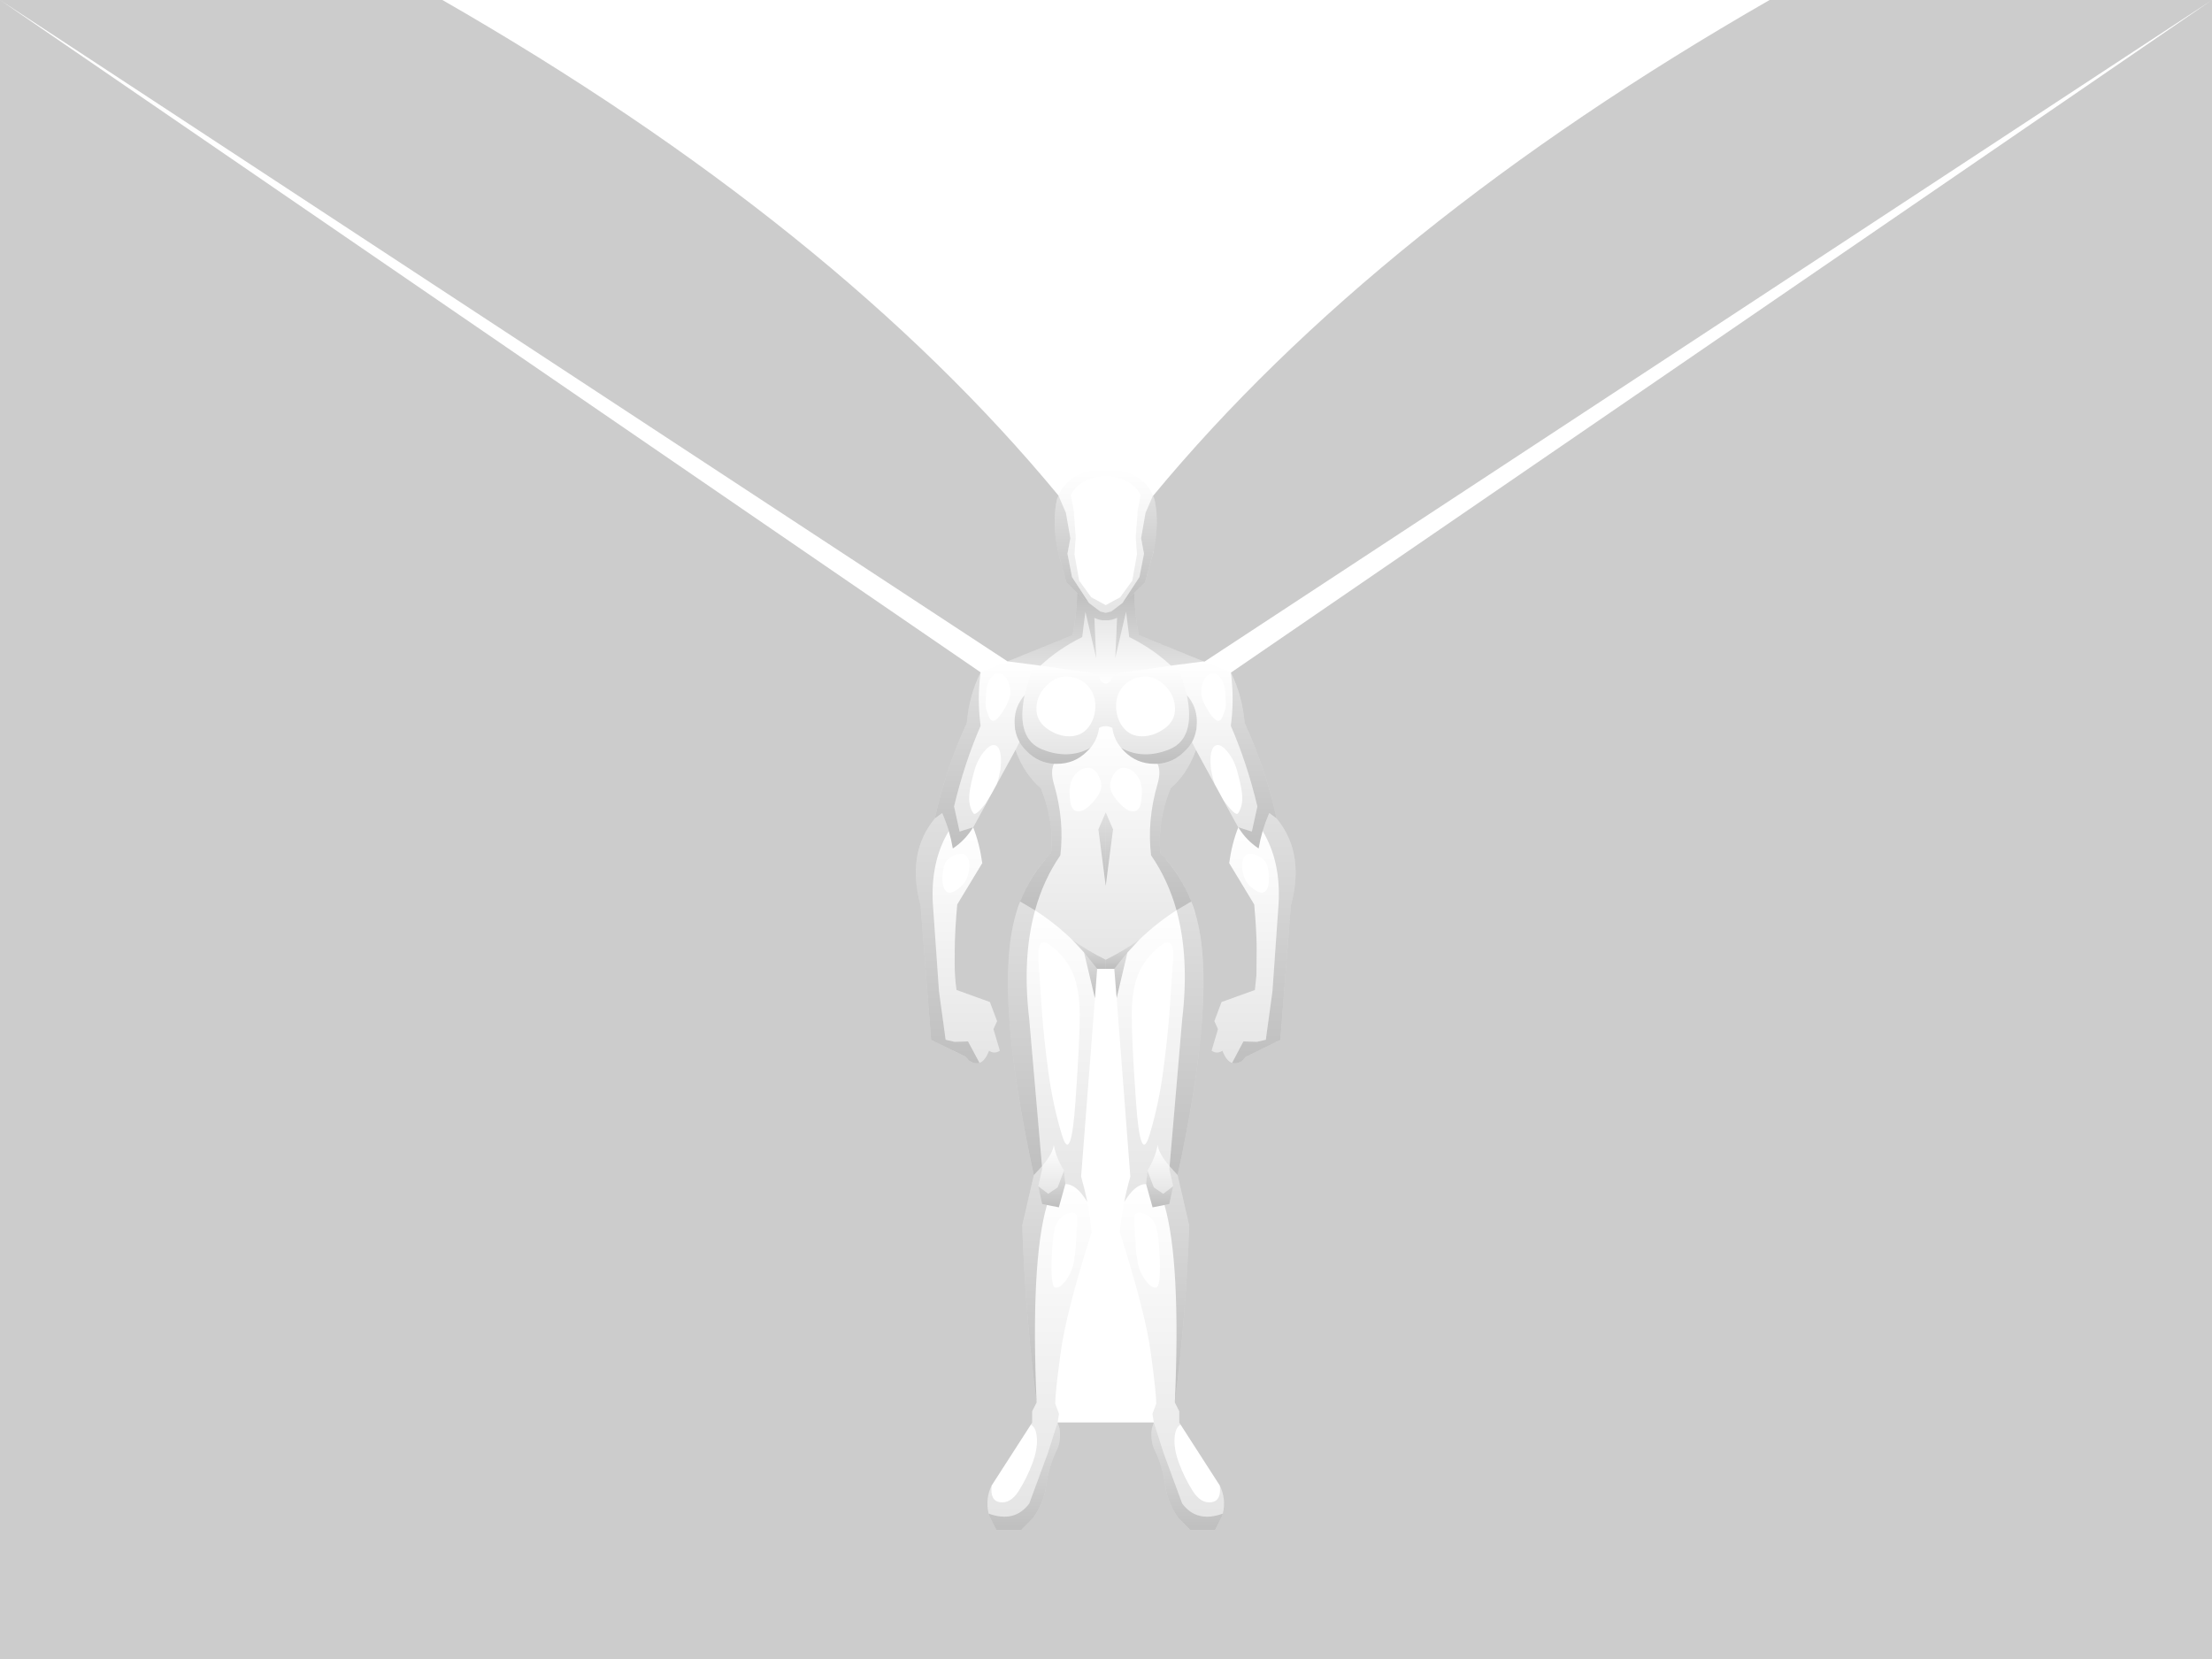 <?xml version="1.0" encoding="UTF-8" standalone="no"?>
<svg xmlns:xlink="http://www.w3.org/1999/xlink" height="600.0px" width="800.0px" xmlns="http://www.w3.org/2000/svg">
  <g transform="matrix(1.0, 0.0, 0.0, 1.0, 0.0, 0.0)">
    <path d="M800.0 600.0 L0.0 600.0 0.0 0.0 160.0 0.0 Q302.15 81.6 382.8 179.2 L382.25 180.65 Q380.8 187.35 381.9 195.2 L382.35 198.0 382.65 199.4 382.8 200.05 382.8 200.1 385.7 210.65 389.6 214.45 Q389.4 222.3 387.9 229.7 L364.4 239.2 0.0 0.0 354.65 243.15 Q350.5 251.55 349.65 261.5 342.05 277.95 338.1 296.0 327.75 308.5 332.95 327.55 L336.75 376.1 349.2 382.15 350.5 383.6 Q352.55 384.95 354.25 384.4 356.25 383.7 357.7 380.0 359.65 381.3 361.6 380.0 L359.3 372.2 360.6 369.3 358.0 362.4 345.95 358.05 Q345.6 355.95 345.4 352.8 345.2 349.65 345.3 343.05 345.35 336.45 346.2 327.1 L355.25 312.15 Q354.25 305.0 351.95 299.2 L352.4 298.45 367.25 271.25 Q370.4 279.95 376.45 285.1 381.25 297.0 380.15 308.5 370.95 318.25 367.35 330.85 359.4 358.4 373.9 425.0 L369.7 443.25 Q370.8 475.2 374.9 507.25 L373.3 510.4 373.3 514.5 358.65 537.25 Q356.3 542.1 357.55 547.4 L357.75 548.2 360.35 553.3 369.35 553.3 373.6 549.0 Q377.6 543.45 378.4 537.05 379.35 530.15 382.2 524.45 383.65 521.5 383.3 517.4 L383.25 517.15 383.2 516.65 382.5 514.45 417.3 514.45 416.6 516.65 416.55 517.15 416.5 517.4 Q416.15 521.5 417.6 524.45 420.45 530.15 421.4 537.05 422.2 543.45 426.2 549.0 L430.45 553.3 439.45 553.3 442.05 548.2 442.25 547.4 Q443.5 542.1 441.15 537.25 L426.5 514.5 426.5 510.4 424.9 507.25 Q429.0 475.2 430.1 443.25 L425.9 425.0 Q440.4 358.4 432.45 330.85 428.85 318.25 419.65 308.5 418.55 297.0 423.35 285.1 429.4 279.95 432.55 271.25 L447.4 298.45 447.85 299.2 Q445.55 305.0 444.55 312.15 L453.6 327.1 Q454.45 336.45 454.5 343.05 L454.4 352.8 453.85 358.05 441.8 362.4 439.2 369.3 440.5 372.2 438.2 380.0 Q440.15 381.3 442.1 380.0 443.55 383.7 445.6 384.4 447.25 384.95 449.3 383.6 L450.6 382.15 463.05 376.1 466.85 327.55 Q472.05 308.5 461.7 296.0 457.75 277.95 450.15 261.5 449.3 251.6 445.2 243.25 L800.0 0.0 435.6 239.3 411.9 229.7 Q410.4 222.3 410.2 214.45 L414.1 210.65 417.15 199.6 417.15 199.4 417.45 198.0 417.9 195.2 Q419.0 187.35 417.55 180.65 L417.05 179.3 Q497.85 81.6 640.0 0.0 L800.0 0.0 800.0 600.0" fill="#000000" fill-opacity="0.2" fill-rule="evenodd" stroke="none"/>
    <path d="M382.8 179.2 Q386.65 170.15 399.9 169.6 413.15 170.15 417.0 179.2 L414.3 185.5 412.7 194.65 413.75 200.25 412.1 208.7 405.95 218.1 401.9 221.15 399.9 221.65 397.9 221.15 393.85 218.1 387.7 208.7 386.05 200.25 387.1 194.65 385.5 185.5 382.8 179.2 M389.05 194.25 L388.6 200.5 390.3 210.0 394.65 216.0 399.9 218.85 405.15 216.0 409.5 210.0 411.2 200.5 410.75 194.25 411.5 184.35 412.55 179.05 Q409.15 172.6 399.9 172.15 390.65 172.6 387.25 179.05 L388.3 184.35 389.05 194.25" fill="url(#gradient0)" fill-rule="evenodd" stroke="none"/>
    <path d="M389.6 214.45 L385.7 210.65 382.8 200.1 382.8 200.05 382.65 199.4 382.35 198.0 381.9 195.2 Q380.8 187.35 382.25 180.65 L382.8 179.2 385.5 185.5 387.1 194.65 386.05 200.25 387.7 208.7 393.85 218.1 Q391.5 216.25 389.6 214.45" fill="url(#gradient1)" fill-rule="evenodd" stroke="none"/>
    <path d="M417.0 179.2 L417.55 180.65 Q419.0 187.35 417.9 195.2 L417.45 198.0 417.15 199.4 417.0 200.05 417.0 200.1 414.1 210.65 410.2 214.45 406.0 218.1 405.95 218.1 412.1 208.7 413.75 200.25 412.7 194.65 414.3 185.5 417.0 179.2" fill="url(#gradient2)" fill-rule="evenodd" stroke="none"/>
    <path d="M410.2 214.45 Q410.4 222.3 411.9 229.7 L435.4 239.2 426.05 240.4 423.5 240.75 Q417.15 234.75 408.4 230.4 L407.25 221.25 403.35 238.0 404.0 223.45 Q401.9 224.45 399.9 224.35 397.9 224.5 395.8 223.45 L396.45 238.0 392.55 221.25 391.4 230.4 Q382.65 234.75 376.3 240.75 L373.75 240.4 364.4 239.2 387.9 229.7 Q389.4 222.3 389.6 214.45 391.5 216.25 393.85 218.1 L397.9 221.15 399.9 221.65 401.9 221.15 405.95 218.1 406.0 218.1 410.2 214.45" fill="url(#gradient3)" fill-rule="evenodd" stroke="none"/>
    <path d="M423.5 240.75 L406.15 243.2 402.45 244.25 Q402.05 246.8 399.9 247.25 397.75 246.8 397.35 244.25 L393.65 243.2 376.3 240.75 Q382.65 234.75 391.4 230.4 L392.55 221.25 396.45 238.0 395.8 223.45 Q397.9 224.5 399.9 224.35 401.9 224.45 404.0 223.45 L403.35 238.0 407.25 221.25 408.4 230.4 Q417.15 234.75 423.5 240.75" fill="url(#gradient4)" fill-rule="evenodd" stroke="none"/>
    <path d="M376.3 240.75 L393.65 243.2 397.35 244.25 Q397.75 246.8 399.9 247.25 402.05 246.8 402.45 244.25 L406.15 243.2 423.5 240.75 426.05 240.4 429.25 251.4 Q432.45 267.1 422.95 271.0 413.45 274.85 405.5 270.5 L405.45 270.45 Q402.85 267.3 402.3 263.25 399.9 262.0 397.5 263.25 396.95 267.3 394.4 270.45 386.4 274.85 376.85 271.0 367.35 267.1 370.55 251.4 L373.75 240.4 376.3 240.75 M413.05 266.3 Q417.25 266.3 421.2 263.45 425.2 260.55 424.95 255.85 424.75 251.15 421.05 247.7 417.4 244.2 413.1 244.7 408.85 245.2 406.15 248.3 403.5 251.4 403.65 255.75 403.8 260.1 406.3 263.2 408.85 266.3 413.05 266.3 M386.75 266.3 Q390.95 266.3 393.5 263.2 396.0 260.1 396.15 255.75 396.3 251.4 393.65 248.3 390.95 245.2 386.7 244.7 382.4 244.2 378.75 247.7 375.05 251.15 374.85 255.85 374.6 260.55 378.6 263.45 382.55 266.3 386.75 266.3" fill="url(#gradient5)" fill-rule="evenodd" stroke="none"/>
    <path d="M435.4 239.2 L445.15 243.15 Q446.45 252.85 445.15 262.5 451.0 276.0 454.75 291.65 L452.75 300.75 447.85 299.2 447.4 298.45 442.5 289.4 443.4 290.65 Q446.95 295.15 447.7 294.2 448.5 293.25 449.0 291.3 449.5 289.3 449.15 286.6 448.8 283.9 447.6 279.4 446.4 274.85 444.0 271.95 441.65 269.05 439.95 269.5 438.2 270.0 437.85 273.5 437.65 275.75 438.0 278.4 L438.7 281.65 439.3 283.55 432.55 271.25 431.1 268.4 Q432.2 266.4 432.6 264.1 L432.7 263.75 432.85 261.45 432.85 261.2 432.85 260.55 Q432.7 255.35 429.25 251.4 L426.05 240.4 435.4 239.2 M438.7 243.6 Q436.9 243.6 435.65 245.6 434.4 247.6 434.4 250.4 434.4 253.2 437.5 257.9 440.65 262.6 442.05 259.4 443.45 256.15 443.35 254.6 L443.15 250.35 Q443.0 247.6 441.75 245.6 440.5 243.6 438.7 243.6" fill="url(#gradient6)" fill-rule="evenodd" stroke="none"/>
    <path d="M432.55 271.25 Q429.4 279.95 423.35 285.1 418.55 297.0 419.65 308.5 427.05 316.35 430.85 326.05 L425.5 329.2 Q422.4 318.15 416.3 309.35 414.8 296.65 418.65 283.5 419.95 279.05 418.65 276.25 424.35 275.85 428.4 271.75 430.05 270.2 431.1 268.4 L432.55 271.25" fill="url(#gradient7)" fill-rule="evenodd" stroke="none"/>
    <path d="M405.5 270.5 Q413.45 274.85 422.95 271.0 432.45 267.1 429.25 251.4 432.7 255.35 432.85 260.55 L432.85 261.2 432.85 261.45 432.7 263.75 432.6 264.1 Q432.2 266.4 431.1 268.4 430.05 270.2 428.4 271.75 424.35 275.85 418.65 276.25 L417.55 276.25 Q411.15 276.25 406.65 271.75 L405.5 270.5" fill="url(#gradient8)" fill-rule="evenodd" stroke="none"/>
    <path d="M394.4 270.45 Q396.95 267.3 397.5 263.25 399.9 262.0 402.3 263.25 402.85 267.3 405.45 270.45 L405.5 270.5 406.65 271.75 Q411.15 276.25 417.55 276.25 L418.65 276.25 Q419.95 279.05 418.65 283.5 414.8 296.65 416.3 309.35 422.4 318.15 425.5 329.2 418.45 333.7 412.2 339.7 406.45 343.85 399.9 347.1 393.35 343.85 387.6 339.7 381.35 333.7 374.35 329.25 377.4 318.15 383.5 309.35 385.0 296.65 381.15 283.5 379.85 279.05 381.15 276.25 L382.25 276.25 Q388.65 276.25 393.15 271.75 L394.4 270.45 M412.8 284.25 Q412.45 281.75 410.7 279.85 409.0 277.95 406.8 277.7 404.65 277.4 403.05 279.65 401.5 281.9 401.5 284.3 401.5 286.7 404.55 290.15 407.65 293.6 409.95 293.45 412.25 293.3 412.7 290.0 413.2 286.7 412.8 284.25 M398.3 284.3 Q398.3 281.9 396.75 279.65 395.15 277.4 393.0 277.7 390.8 277.95 389.1 279.85 387.35 281.75 387.0 284.25 386.6 286.7 387.1 290.0 387.55 293.3 389.85 293.45 392.15 293.6 395.25 290.15 398.3 286.7 398.3 284.3 M399.9 320.4 L402.55 299.95 399.9 293.8 397.25 299.95 399.9 320.4" fill="url(#gradient9)" fill-rule="evenodd" stroke="none"/>
    <path d="M461.7 296.0 Q472.05 308.5 466.85 327.55 L463.05 376.1 450.6 382.15 449.3 383.6 Q447.25 384.95 445.6 384.4 L449.7 376.65 454.55 376.8 457.8 376.05 460.2 358.5 462.4 327.15 Q463.35 311.65 456.65 300.55 L456.7 300.5 Q457.65 297.25 459.05 294.05 L461.7 296.0" fill="url(#gradient10)" fill-rule="evenodd" stroke="none"/>
    <path d="M445.15 243.15 Q449.3 251.55 450.15 261.5 457.75 277.95 461.7 296.0 L459.05 294.05 Q457.65 297.25 456.7 300.5 L456.65 300.55 Q455.75 303.65 455.2 306.85 450.75 303.95 447.85 299.2 L452.75 300.75 454.75 291.65 Q451.0 276.0 445.15 262.5 446.45 252.85 445.15 243.15" fill="url(#gradient11)" fill-rule="evenodd" stroke="none"/>
    <path d="M367.25 271.25 L363.8 277.6 360.45 283.75 361.1 281.65 361.8 278.4 Q362.15 275.75 361.95 273.5 361.6 270.0 359.85 269.5 358.15 269.05 355.8 271.95 353.4 274.85 352.2 279.4 351.0 283.9 350.65 286.6 350.3 289.3 350.8 291.3 351.3 293.25 352.1 294.2 352.85 295.15 356.4 290.65 L358.9 286.55 356.2 291.5 352.4 298.45 351.95 299.2 347.05 300.75 345.05 291.65 Q348.8 276.0 354.65 262.5 353.35 252.85 354.65 243.15 L364.4 239.2 373.75 240.4 370.55 251.4 Q367.1 255.35 366.95 260.55 L366.95 261.2 366.95 261.45 367.1 263.75 367.2 264.1 Q367.6 266.35 368.75 268.35 L368.7 268.4 367.25 271.25 M364.15 245.6 Q362.9 243.6 361.1 243.6 359.3 243.6 358.05 245.6 356.8 247.6 356.65 250.35 L356.45 254.6 Q356.35 256.15 357.75 259.4 359.15 262.6 362.3 257.9 365.4 253.2 365.4 250.4 365.4 247.6 364.15 245.6" fill="url(#gradient12)" fill-rule="evenodd" stroke="none"/>
    <path d="M354.25 384.4 Q352.55 384.95 350.5 383.6 L349.2 382.15 336.75 376.1 332.95 327.55 Q327.75 308.5 338.1 296.0 L340.75 294.05 Q342.15 297.25 343.15 300.5 L343.15 300.55 Q336.45 311.65 337.4 327.15 L339.6 358.5 342.0 376.05 345.25 376.8 350.1 376.65 354.25 384.4" fill="url(#gradient13)" fill-rule="evenodd" stroke="none"/>
    <path d="M338.1 296.0 Q342.05 277.95 349.65 261.5 350.5 251.55 354.65 243.15 353.35 252.85 354.65 262.5 348.8 276.0 345.05 291.65 L347.05 300.75 351.95 299.2 Q349.05 303.95 344.6 306.85 344.05 303.65 343.15 300.55 L343.15 300.5 Q342.15 297.25 340.75 294.05 L338.1 296.0" fill="url(#gradient14)" fill-rule="evenodd" stroke="none"/>
    <path d="M370.55 251.4 Q367.35 267.1 376.85 271.0 386.4 274.85 394.4 270.45 L393.15 271.75 Q388.65 276.25 382.25 276.25 L381.15 276.25 Q375.45 275.85 371.4 271.75 369.8 270.2 368.7 268.4 L368.75 268.35 Q367.6 266.35 367.2 264.1 L367.1 263.75 366.95 261.45 366.95 261.2 366.95 260.55 Q367.1 255.35 370.55 251.4" fill="url(#gradient15)" fill-rule="evenodd" stroke="none"/>
    <path d="M368.95 326.05 Q372.75 316.35 380.15 308.5 381.25 297.0 376.45 285.1 370.4 279.95 367.25 271.25 L368.7 268.4 Q369.8 270.2 371.4 271.75 375.45 275.85 381.15 276.25 379.85 279.05 381.15 283.5 385.0 296.65 383.5 309.35 377.4 318.15 374.35 329.25 L368.95 326.05" fill="url(#gradient16)" fill-rule="evenodd" stroke="none"/>
    <path d="M399.9 320.4 L397.25 299.95 399.9 293.8 399.9 320.4" fill="url(#gradient17)" fill-rule="evenodd" stroke="none"/>
    <path d="M399.9 293.8 L402.55 299.95 399.9 320.4 399.9 293.8" fill="url(#gradient18)" fill-rule="evenodd" stroke="none"/>
    <path d="M373.9 425.0 Q359.4 358.4 367.35 330.85 L368.95 326.05 374.35 329.25 Q369.6 346.3 372.25 368.75 L376.85 421.8 373.9 425.0" fill="url(#gradient19)" fill-rule="evenodd" stroke="none"/>
    <path d="M396.0 361.0 L391.0 425.55 Q392.3 430.05 393.25 434.7 389.25 428.15 385.3 428.25 L384.8 423.35 Q381.95 418.7 381.1 414.0 380.95 416.9 376.85 421.8 L372.25 368.75 Q369.6 346.3 374.35 329.25 381.35 333.7 387.6 339.7 L392.05 344.45 396.0 361.0 M390.5 366.75 Q390.4 357.85 388.15 352.3 385.85 346.7 380.4 342.25 374.9 337.8 375.55 347.25 L376.85 366.15 Q377.55 375.65 379.15 387.6 380.75 399.55 384.05 410.45 387.35 421.35 388.95 398.5 390.55 375.65 390.5 366.75" fill="url(#gradient20)" fill-rule="evenodd" stroke="none"/>
    <path d="M399.9 350.4 L396.8 350.4 392.05 344.45 387.6 339.7 Q393.35 343.85 399.9 347.1 L399.9 350.4" fill="url(#gradient21)" fill-rule="evenodd" stroke="none"/>
    <path d="M351.95 299.2 Q354.25 305.0 355.25 312.15 L346.2 327.1 Q345.35 336.45 345.3 343.05 345.2 349.65 345.4 352.8 345.6 355.95 345.95 358.05 L358.0 362.4 360.6 369.3 359.3 372.2 361.6 380.0 Q359.65 381.3 357.7 380.0 356.25 383.65 354.25 384.4 L350.1 376.65 345.25 376.8 342.0 376.05 339.6 358.5 337.4 327.15 Q336.45 311.65 343.15 300.55 344.05 303.65 344.6 306.85 349.05 303.95 351.95 299.2 M348.85 319.15 Q350.0 317.5 350.5 314.6 350.95 311.65 349.8 310.0 348.65 308.3 346.55 308.9 344.4 309.45 342.8 310.9 341.2 312.35 340.9 316.3 340.6 320.2 341.8 321.9 343.0 323.6 345.35 322.25 347.7 320.85 348.85 319.15" fill="url(#gradient22)" fill-rule="evenodd" stroke="none"/>
    <path d="M403.0 350.4 L399.9 350.4 399.9 347.1 Q406.45 343.85 412.2 339.7 L407.75 344.5 403.0 350.4" fill="url(#gradient23)" fill-rule="evenodd" stroke="none"/>
    <path d="M396.8 350.4 L396.0 361.0 392.05 344.45 396.8 350.4" fill="url(#gradient24)" fill-rule="evenodd" stroke="none"/>
    <path d="M403.85 360.95 L403.0 350.4 407.75 344.5 403.85 360.95" fill="url(#gradient25)" fill-rule="evenodd" stroke="none"/>
    <path d="M445.6 384.4 Q443.55 383.65 442.1 380.0 440.15 381.3 438.2 380.0 L440.5 372.2 439.2 369.3 441.8 362.4 453.85 358.05 454.4 352.8 454.5 343.05 Q454.45 336.45 453.6 327.1 L444.55 312.15 Q445.55 305.0 447.85 299.2 450.75 303.95 455.2 306.85 455.75 303.65 456.65 300.55 463.35 311.65 462.4 327.15 L460.2 358.5 457.8 376.05 454.55 376.8 449.7 376.65 445.6 384.4 M449.3 314.6 Q449.8 317.5 450.95 319.15 452.1 320.85 454.45 322.25 456.8 323.6 458.0 321.9 459.2 320.2 458.9 316.3 458.6 312.35 457.0 310.9 455.4 309.45 453.25 308.9 451.15 308.3 450.0 310.0 448.85 311.65 449.3 314.6" fill="url(#gradient26)" fill-rule="evenodd" stroke="none"/>
    <path d="M406.6 434.7 Q407.5 430.05 408.8 425.55 L403.85 360.95 407.75 344.5 412.2 339.7 Q418.45 333.7 425.5 329.2 430.2 346.3 427.55 368.75 L423.0 421.8 Q418.85 416.85 418.7 414.0 417.85 418.7 415.0 423.35 L414.5 428.25 Q410.55 428.15 406.6 434.7 M424.25 347.25 Q424.9 337.8 419.4 342.25 413.95 346.7 411.65 352.3 409.4 357.85 409.3 366.75 409.25 375.65 410.85 398.5 412.45 421.35 415.75 410.45 419.05 399.55 420.65 387.6 422.25 375.65 422.95 366.15 L424.25 347.25" fill="url(#gradient27)" fill-rule="evenodd" stroke="none"/>
    <path d="M430.85 326.05 L432.45 330.85 Q440.4 358.4 425.9 425.0 L423.0 421.8 427.55 368.75 Q430.2 346.3 425.5 329.2 L430.85 326.05" fill="url(#gradient28)" fill-rule="evenodd" stroke="none"/>
    <path d="M425.9 425.0 L430.1 443.25 Q429.0 475.2 424.9 507.25 427.1 456.25 421.15 435.8 L422.9 435.45 424.3 429.0 422.9 422.8 423.0 421.8 425.9 425.0" fill="url(#gradient29)" fill-rule="evenodd" stroke="none"/>
    <path d="M424.3 429.0 L420.7 431.75 417.3 429.45 415.0 423.35 Q417.85 418.7 418.7 414.0 418.85 416.85 423.0 421.8 L422.9 422.8 424.3 429.0" fill="url(#gradient30)" fill-rule="evenodd" stroke="none"/>
    <path d="M415.0 423.35 L417.3 429.45 420.7 431.75 424.3 429.0 422.9 435.45 421.15 435.8 416.85 436.65 414.5 428.25 415.0 423.35" fill="url(#gradient31)" fill-rule="evenodd" stroke="none"/>
    <path d="M424.9 507.25 L426.5 510.4 426.5 514.5 427.0 515.25 426.95 515.25 Q425.05 516.3 424.8 520.05 424.5 524.1 426.45 529.3 428.4 534.5 431.35 539.2 434.35 543.9 438.2 543.3 441.8 542.7 441.15 537.3 L441.15 537.25 Q443.5 542.1 442.25 547.4 432.85 550.85 427.55 543.75 L420.9 525.7 417.3 514.45 416.8 511.35 418.15 507.65 Q418.2 503.95 416.25 489.6 414.4 475.15 405.0 445.65 405.45 440.9 406.3 436.35 L406.6 434.7 Q410.55 428.15 414.5 428.25 L416.85 436.65 421.15 435.8 Q427.1 456.25 424.9 507.25 M410.15 441.8 L410.7 450.1 Q410.95 454.5 411.7 457.6 412.45 460.7 414.55 463.4 416.65 466.05 418.2 465.65 419.75 465.25 419.45 455.55 419.15 445.8 417.75 442.7 416.35 439.6 413.05 438.75 409.8 437.9 410.15 441.8" fill="url(#gradient32)" fill-rule="evenodd" stroke="none"/>
    <path d="M376.85 421.8 Q380.95 416.9 381.1 414.0 381.95 418.7 384.8 423.35 L382.5 429.45 379.1 431.75 375.5 429.0 376.9 422.8 376.85 421.8" fill="url(#gradient33)" fill-rule="evenodd" stroke="none"/>
    <path d="M374.9 507.25 Q370.8 475.2 369.7 443.25 L373.9 425.0 376.85 421.8 376.9 422.8 375.5 429.0 376.9 435.45 378.65 435.8 Q372.7 456.25 374.9 507.25" fill="url(#gradient34)" fill-rule="evenodd" stroke="none"/>
    <path d="M384.8 423.35 L385.3 428.25 382.95 436.65 378.65 435.8 376.9 435.45 375.5 429.0 379.1 431.75 382.5 429.45 384.8 423.35" fill="url(#gradient35)" fill-rule="evenodd" stroke="none"/>
    <path d="M393.25 434.7 L393.55 436.35 Q394.35 440.9 394.8 445.65 385.4 475.15 383.55 489.6 381.6 503.95 381.65 507.65 L383.0 511.35 382.5 514.45 378.9 525.7 372.25 543.75 Q366.95 550.85 357.55 547.4 356.3 542.1 358.65 537.3 358.0 542.7 361.6 543.3 365.45 543.9 368.45 539.2 371.4 534.5 373.35 529.3 375.3 524.1 375.0 520.05 374.75 516.3 372.85 515.25 L373.3 514.5 373.3 510.4 374.9 507.25 Q372.7 456.25 378.65 435.8 L382.95 436.65 385.3 428.25 Q389.25 428.15 393.25 434.7 M389.65 441.8 Q390.0 437.9 386.75 438.75 383.45 439.6 382.05 442.7 380.65 445.8 380.35 455.55 380.05 465.25 381.6 465.65 383.15 466.05 385.25 463.4 387.35 460.7 388.1 457.6 388.85 454.5 389.1 450.1 389.3 445.7 389.65 441.8" fill="url(#gradient36)" fill-rule="evenodd" stroke="none"/>
    <path d="M382.5 514.45 L383.2 516.65 383.25 517.15 383.3 517.4 Q383.65 521.5 382.2 524.45 379.35 530.15 378.4 537.05 377.6 543.45 373.6 549.0 L369.35 553.3 360.35 553.3 357.75 548.2 357.55 547.4 Q366.95 550.85 372.25 543.75 L378.9 525.7 382.5 514.45" fill="url(#gradient37)" fill-rule="evenodd" stroke="none"/>
    <path d="M442.25 547.4 L442.05 548.2 439.45 553.3 430.45 553.3 426.2 549.0 Q422.2 543.45 421.4 537.05 420.45 530.15 417.6 524.45 416.15 521.5 416.5 517.4 L416.55 517.15 416.6 516.65 417.3 514.45 420.9 525.7 427.55 543.75 Q432.85 550.85 442.25 547.4" fill="url(#gradient38)" fill-rule="evenodd" stroke="none"/>
  </g>
  <defs>
    <linearGradient gradientTransform="matrix(0.0, 0.032, -0.021, 0.0, 399.9, 195.6)" gradientUnits="userSpaceOnUse" id="gradient0" spreadMethod="pad" x1="-819.2" x2="819.2">
      <stop offset="0.0" stop-color="#000000" stop-opacity="0.0"/>
      <stop offset="1.0" stop-color="#000000" stop-opacity="0.102"/>
    </linearGradient>
    <linearGradient gradientTransform="matrix(0.0, 0.024, -0.008, 0.0, 387.65, 198.65)" gradientUnits="userSpaceOnUse" id="gradient1" spreadMethod="pad" x1="-819.2" x2="819.2">
      <stop offset="0.0" stop-color="#000000" stop-opacity="0.122"/>
      <stop offset="1.0" stop-color="#000000" stop-opacity="0.251"/>
    </linearGradient>
    <linearGradient gradientTransform="matrix(0.0, 0.024, -0.008, 0.0, 412.15, 198.65)" gradientUnits="userSpaceOnUse" id="gradient2" spreadMethod="pad" x1="-819.2" x2="819.2">
      <stop offset="0.0" stop-color="#000000" stop-opacity="0.122"/>
      <stop offset="1.0" stop-color="#000000" stop-opacity="0.251"/>
    </linearGradient>
    <linearGradient gradientTransform="matrix(0.0, -0.016, 0.043, 0.0, 399.9, 227.6)" gradientUnits="userSpaceOnUse" id="gradient3" spreadMethod="pad" x1="-819.2" x2="819.2">
      <stop offset="0.0" stop-color="#000000" stop-opacity="0.122"/>
      <stop offset="1.0" stop-color="#000000" stop-opacity="0.251"/>
    </linearGradient>
    <linearGradient gradientTransform="matrix(0.0, -0.016, 0.029, 0.0, 399.9, 234.25)" gradientUnits="userSpaceOnUse" id="gradient4" spreadMethod="pad" x1="-819.2" x2="819.2">
      <stop offset="0.0" stop-color="#000000" stop-opacity="0.0"/>
      <stop offset="1.0" stop-color="#000000" stop-opacity="0.102"/>
    </linearGradient>
    <linearGradient gradientTransform="matrix(0.0, 0.02, -0.037, 0.0, 399.9, 256.6)" gradientUnits="userSpaceOnUse" id="gradient5" spreadMethod="pad" x1="-819.2" x2="819.2">
      <stop offset="0.0" stop-color="#000000" stop-opacity="0.0"/>
      <stop offset="1.0" stop-color="#000000" stop-opacity="0.102"/>
    </linearGradient>
    <linearGradient gradientTransform="matrix(0.0, 0.038, -0.018, 0.0, 440.4, 269.95)" gradientUnits="userSpaceOnUse" id="gradient6" spreadMethod="pad" x1="-819.2" x2="819.2">
      <stop offset="0.0" stop-color="#000000" stop-opacity="0.0"/>
      <stop offset="1.0" stop-color="#000000" stop-opacity="0.102"/>
    </linearGradient>
    <linearGradient gradientTransform="matrix(0.0, 0.037, -0.01, 0.0, 424.25, 298.8)" gradientUnits="userSpaceOnUse" id="gradient7" spreadMethod="pad" x1="-819.2" x2="819.2">
      <stop offset="0.0" stop-color="#000000" stop-opacity="0.122"/>
      <stop offset="1.0" stop-color="#000000" stop-opacity="0.251"/>
    </linearGradient>
    <linearGradient gradientTransform="matrix(0.0, 0.015, -0.017, 0.0, 419.2, 263.8)" gradientUnits="userSpaceOnUse" id="gradient8" spreadMethod="pad" x1="-819.2" x2="819.2">
      <stop offset="0.0" stop-color="#000000" stop-opacity="0.122"/>
      <stop offset="1.0" stop-color="#000000" stop-opacity="0.251"/>
    </linearGradient>
    <linearGradient gradientTransform="matrix(0.0, 0.052, -0.031, 0.0, 399.95, 304.85)" gradientUnits="userSpaceOnUse" id="gradient9" spreadMethod="pad" x1="-819.2" x2="819.2">
      <stop offset="0.0" stop-color="#000000" stop-opacity="0.0"/>
      <stop offset="1.0" stop-color="#000000" stop-opacity="0.102"/>
    </linearGradient>
    <linearGradient gradientTransform="matrix(0.0, 0.055, -0.014, 0.0, 457.1, 339.3)" gradientUnits="userSpaceOnUse" id="gradient10" spreadMethod="pad" x1="-819.2" x2="819.2">
      <stop offset="0.0" stop-color="#000000" stop-opacity="0.122"/>
      <stop offset="1.0" stop-color="#000000" stop-opacity="0.251"/>
    </linearGradient>
    <linearGradient gradientTransform="matrix(0.0, 0.039, -0.01, 0.0, 453.45, 275.0)" gradientUnits="userSpaceOnUse" id="gradient11" spreadMethod="pad" x1="-819.2" x2="819.2">
      <stop offset="0.0" stop-color="#000000" stop-opacity="0.122"/>
      <stop offset="1.0" stop-color="#000000" stop-opacity="0.251"/>
    </linearGradient>
    <linearGradient gradientTransform="matrix(0.0, 0.038, -0.018, 0.0, 359.4, 269.95)" gradientUnits="userSpaceOnUse" id="gradient12" spreadMethod="pad" x1="-819.2" x2="819.2">
      <stop offset="0.0" stop-color="#000000" stop-opacity="0.0"/>
      <stop offset="1.0" stop-color="#000000" stop-opacity="0.102"/>
    </linearGradient>
    <linearGradient gradientTransform="matrix(0.0, 0.055, -0.014, 0.0, 342.75, 339.3)" gradientUnits="userSpaceOnUse" id="gradient13" spreadMethod="pad" x1="-819.2" x2="819.2">
      <stop offset="0.0" stop-color="#000000" stop-opacity="0.122"/>
      <stop offset="1.0" stop-color="#000000" stop-opacity="0.251"/>
    </linearGradient>
    <linearGradient gradientTransform="matrix(0.0, 0.039, -0.01, 0.0, 346.4, 275.0)" gradientUnits="userSpaceOnUse" id="gradient14" spreadMethod="pad" x1="-819.2" x2="819.2">
      <stop offset="0.0" stop-color="#000000" stop-opacity="0.122"/>
      <stop offset="1.0" stop-color="#000000" stop-opacity="0.251"/>
    </linearGradient>
    <linearGradient gradientTransform="matrix(0.0, 0.015, -0.017, 0.0, 380.7, 263.8)" gradientUnits="userSpaceOnUse" id="gradient15" spreadMethod="pad" x1="-819.2" x2="819.2">
      <stop offset="0.0" stop-color="#000000" stop-opacity="0.122"/>
      <stop offset="1.0" stop-color="#000000" stop-opacity="0.251"/>
    </linearGradient>
    <linearGradient gradientTransform="matrix(0.0, 0.037, -0.01, 0.0, 375.6, 298.8)" gradientUnits="userSpaceOnUse" id="gradient16" spreadMethod="pad" x1="-819.2" x2="819.2">
      <stop offset="0.0" stop-color="#000000" stop-opacity="0.122"/>
      <stop offset="1.0" stop-color="#000000" stop-opacity="0.251"/>
    </linearGradient>
    <linearGradient gradientTransform="matrix(0.0, 0.016, -0.002, 0.0, 398.6, 307.1)" gradientUnits="userSpaceOnUse" id="gradient17" spreadMethod="pad" x1="-819.2" x2="819.2">
      <stop offset="0.0" stop-color="#000000" stop-opacity="0.122"/>
      <stop offset="1.0" stop-color="#000000" stop-opacity="0.251"/>
    </linearGradient>
    <linearGradient gradientTransform="matrix(0.0, 0.016, -0.002, 0.0, 401.25, 307.1)" gradientUnits="userSpaceOnUse" id="gradient18" spreadMethod="pad" x1="-819.2" x2="819.2">
      <stop offset="0.0" stop-color="#000000" stop-opacity="0.122"/>
      <stop offset="1.0" stop-color="#000000" stop-opacity="0.251"/>
    </linearGradient>
    <linearGradient gradientTransform="matrix(0.0, 0.06, -0.007, 0.0, 370.7, 375.5)" gradientUnits="userSpaceOnUse" id="gradient19" spreadMethod="pad" x1="-819.2" x2="819.2">
      <stop offset="0.0" stop-color="#000000" stop-opacity="0.122"/>
      <stop offset="1.0" stop-color="#000000" stop-opacity="0.251"/>
    </linearGradient>
    <linearGradient gradientTransform="matrix(0.0, 0.064, -0.015, 0.0, 383.65, 381.95)" gradientUnits="userSpaceOnUse" id="gradient20" spreadMethod="pad" x1="-819.2" x2="819.2">
      <stop offset="0.0" stop-color="#000000" stop-opacity="0.0"/>
      <stop offset="1.0" stop-color="#000000" stop-opacity="0.102"/>
    </linearGradient>
    <linearGradient gradientTransform="matrix(0.0, 0.006, -0.007, 0.0, 393.75, 345.05)" gradientUnits="userSpaceOnUse" id="gradient21" spreadMethod="pad" x1="-819.2" x2="819.2">
      <stop offset="0.0" stop-color="#000000" stop-opacity="0.122"/>
      <stop offset="1.0" stop-color="#000000" stop-opacity="0.251"/>
    </linearGradient>
    <linearGradient gradientTransform="matrix(0.0, 0.052, -0.015, 0.0, 349.45, 341.8)" gradientUnits="userSpaceOnUse" id="gradient22" spreadMethod="pad" x1="-819.2" x2="819.2">
      <stop offset="0.0" stop-color="#000000" stop-opacity="0.0"/>
      <stop offset="1.0" stop-color="#000000" stop-opacity="0.102"/>
    </linearGradient>
    <linearGradient gradientTransform="matrix(0.0, 0.006, -0.007, 0.0, 406.05, 345.05)" gradientUnits="userSpaceOnUse" id="gradient23" spreadMethod="pad" x1="-819.2" x2="819.2">
      <stop offset="0.0" stop-color="#000000" stop-opacity="0.122"/>
      <stop offset="1.0" stop-color="#000000" stop-opacity="0.251"/>
    </linearGradient>
    <linearGradient gradientTransform="matrix(0.0, 0.01, -0.003, 0.0, 394.45, 352.7)" gradientUnits="userSpaceOnUse" id="gradient24" spreadMethod="pad" x1="-819.2" x2="819.2">
      <stop offset="0.0" stop-color="#000000" stop-opacity="0.122"/>
      <stop offset="1.0" stop-color="#000000" stop-opacity="0.251"/>
    </linearGradient>
    <linearGradient gradientTransform="matrix(0.0, 0.01, -0.003, 0.0, 405.4, 352.7)" gradientUnits="userSpaceOnUse" id="gradient25" spreadMethod="pad" x1="-819.2" x2="819.2">
      <stop offset="0.0" stop-color="#000000" stop-opacity="0.122"/>
      <stop offset="1.0" stop-color="#000000" stop-opacity="0.251"/>
    </linearGradient>
    <linearGradient gradientTransform="matrix(0.0, 0.052, -0.015, 0.0, 450.35, 341.8)" gradientUnits="userSpaceOnUse" id="gradient26" spreadMethod="pad" x1="-819.2" x2="819.2">
      <stop offset="0.0" stop-color="#000000" stop-opacity="0.0"/>
      <stop offset="1.0" stop-color="#000000" stop-opacity="0.102"/>
    </linearGradient>
    <linearGradient gradientTransform="matrix(0.0, 0.064, -0.015, 0.0, 416.2, 381.95)" gradientUnits="userSpaceOnUse" id="gradient27" spreadMethod="pad" x1="-819.2" x2="819.2">
      <stop offset="0.0" stop-color="#000000" stop-opacity="0.0"/>
      <stop offset="1.0" stop-color="#000000" stop-opacity="0.102"/>
    </linearGradient>
    <linearGradient gradientTransform="matrix(0.0, 0.06, -0.007, 0.0, 429.15, 375.5)" gradientUnits="userSpaceOnUse" id="gradient28" spreadMethod="pad" x1="-819.2" x2="819.2">
      <stop offset="0.0" stop-color="#000000" stop-opacity="0.122"/>
      <stop offset="1.0" stop-color="#000000" stop-opacity="0.251"/>
    </linearGradient>
    <linearGradient gradientTransform="matrix(0.0, 0.052, -0.005, 0.0, 425.65, 464.5)" gradientUnits="userSpaceOnUse" id="gradient29" spreadMethod="pad" x1="-819.2" x2="819.2">
      <stop offset="0.0" stop-color="#000000" stop-opacity="0.122"/>
      <stop offset="1.0" stop-color="#000000" stop-opacity="0.251"/>
    </linearGradient>
    <linearGradient gradientTransform="matrix(0.0, 0.011, -0.006, 0.0, 419.65, 422.85)" gradientUnits="userSpaceOnUse" id="gradient30" spreadMethod="pad" x1="-819.2" x2="819.2">
      <stop offset="0.0" stop-color="#000000" stop-opacity="0.0"/>
      <stop offset="1.0" stop-color="#000000" stop-opacity="0.102"/>
    </linearGradient>
    <linearGradient gradientTransform="matrix(0.0, 0.008, -0.006, 0.0, 419.4, 430.0)" gradientUnits="userSpaceOnUse" id="gradient31" spreadMethod="pad" x1="-819.2" x2="819.2">
      <stop offset="0.0" stop-color="#000000" stop-opacity="0.122"/>
      <stop offset="1.0" stop-color="#000000" stop-opacity="0.251"/>
    </linearGradient>
    <linearGradient gradientTransform="matrix(0.0, 0.073, -0.023, 0.0, 423.85, 488.4)" gradientUnits="userSpaceOnUse" id="gradient32" spreadMethod="pad" x1="-819.2" x2="819.2">
      <stop offset="0.0" stop-color="#000000" stop-opacity="0.0"/>
      <stop offset="1.0" stop-color="#000000" stop-opacity="0.102"/>
    </linearGradient>
    <linearGradient gradientTransform="matrix(0.0, 0.011, -0.006, 0.0, 380.15, 422.85)" gradientUnits="userSpaceOnUse" id="gradient33" spreadMethod="pad" x1="-819.2" x2="819.2">
      <stop offset="0.0" stop-color="#000000" stop-opacity="0.0"/>
      <stop offset="1.0" stop-color="#000000" stop-opacity="0.102"/>
    </linearGradient>
    <linearGradient gradientTransform="matrix(0.0, 0.052, -0.005, 0.0, 374.2, 464.5)" gradientUnits="userSpaceOnUse" id="gradient34" spreadMethod="pad" x1="-819.2" x2="819.2">
      <stop offset="0.0" stop-color="#000000" stop-opacity="0.122"/>
      <stop offset="1.0" stop-color="#000000" stop-opacity="0.251"/>
    </linearGradient>
    <linearGradient gradientTransform="matrix(0.0, 0.008, -0.006, 0.0, 380.4, 430.0)" gradientUnits="userSpaceOnUse" id="gradient35" spreadMethod="pad" x1="-819.2" x2="819.2">
      <stop offset="0.0" stop-color="#000000" stop-opacity="0.122"/>
      <stop offset="1.0" stop-color="#000000" stop-opacity="0.251"/>
    </linearGradient>
    <linearGradient gradientTransform="matrix(0.0, 0.073, -0.023, 0.0, 375.95, 488.4)" gradientUnits="userSpaceOnUse" id="gradient36" spreadMethod="pad" x1="-819.2" x2="819.2">
      <stop offset="0.0" stop-color="#000000" stop-opacity="0.0"/>
      <stop offset="1.0" stop-color="#000000" stop-opacity="0.102"/>
    </linearGradient>
    <linearGradient gradientTransform="matrix(0.0, 0.024, -0.016, 0.0, 370.45, 533.85)" gradientUnits="userSpaceOnUse" id="gradient37" spreadMethod="pad" x1="-819.2" x2="819.2">
      <stop offset="0.0" stop-color="#000000" stop-opacity="0.122"/>
      <stop offset="1.0" stop-color="#000000" stop-opacity="0.251"/>
    </linearGradient>
    <linearGradient gradientTransform="matrix(0.0, 0.024, -0.016, 0.0, 429.35, 533.85)" gradientUnits="userSpaceOnUse" id="gradient38" spreadMethod="pad" x1="-819.2" x2="819.2">
      <stop offset="0.0" stop-color="#000000" stop-opacity="0.122"/>
      <stop offset="1.0" stop-color="#000000" stop-opacity="0.251"/>
    </linearGradient>
  </defs>
</svg>
